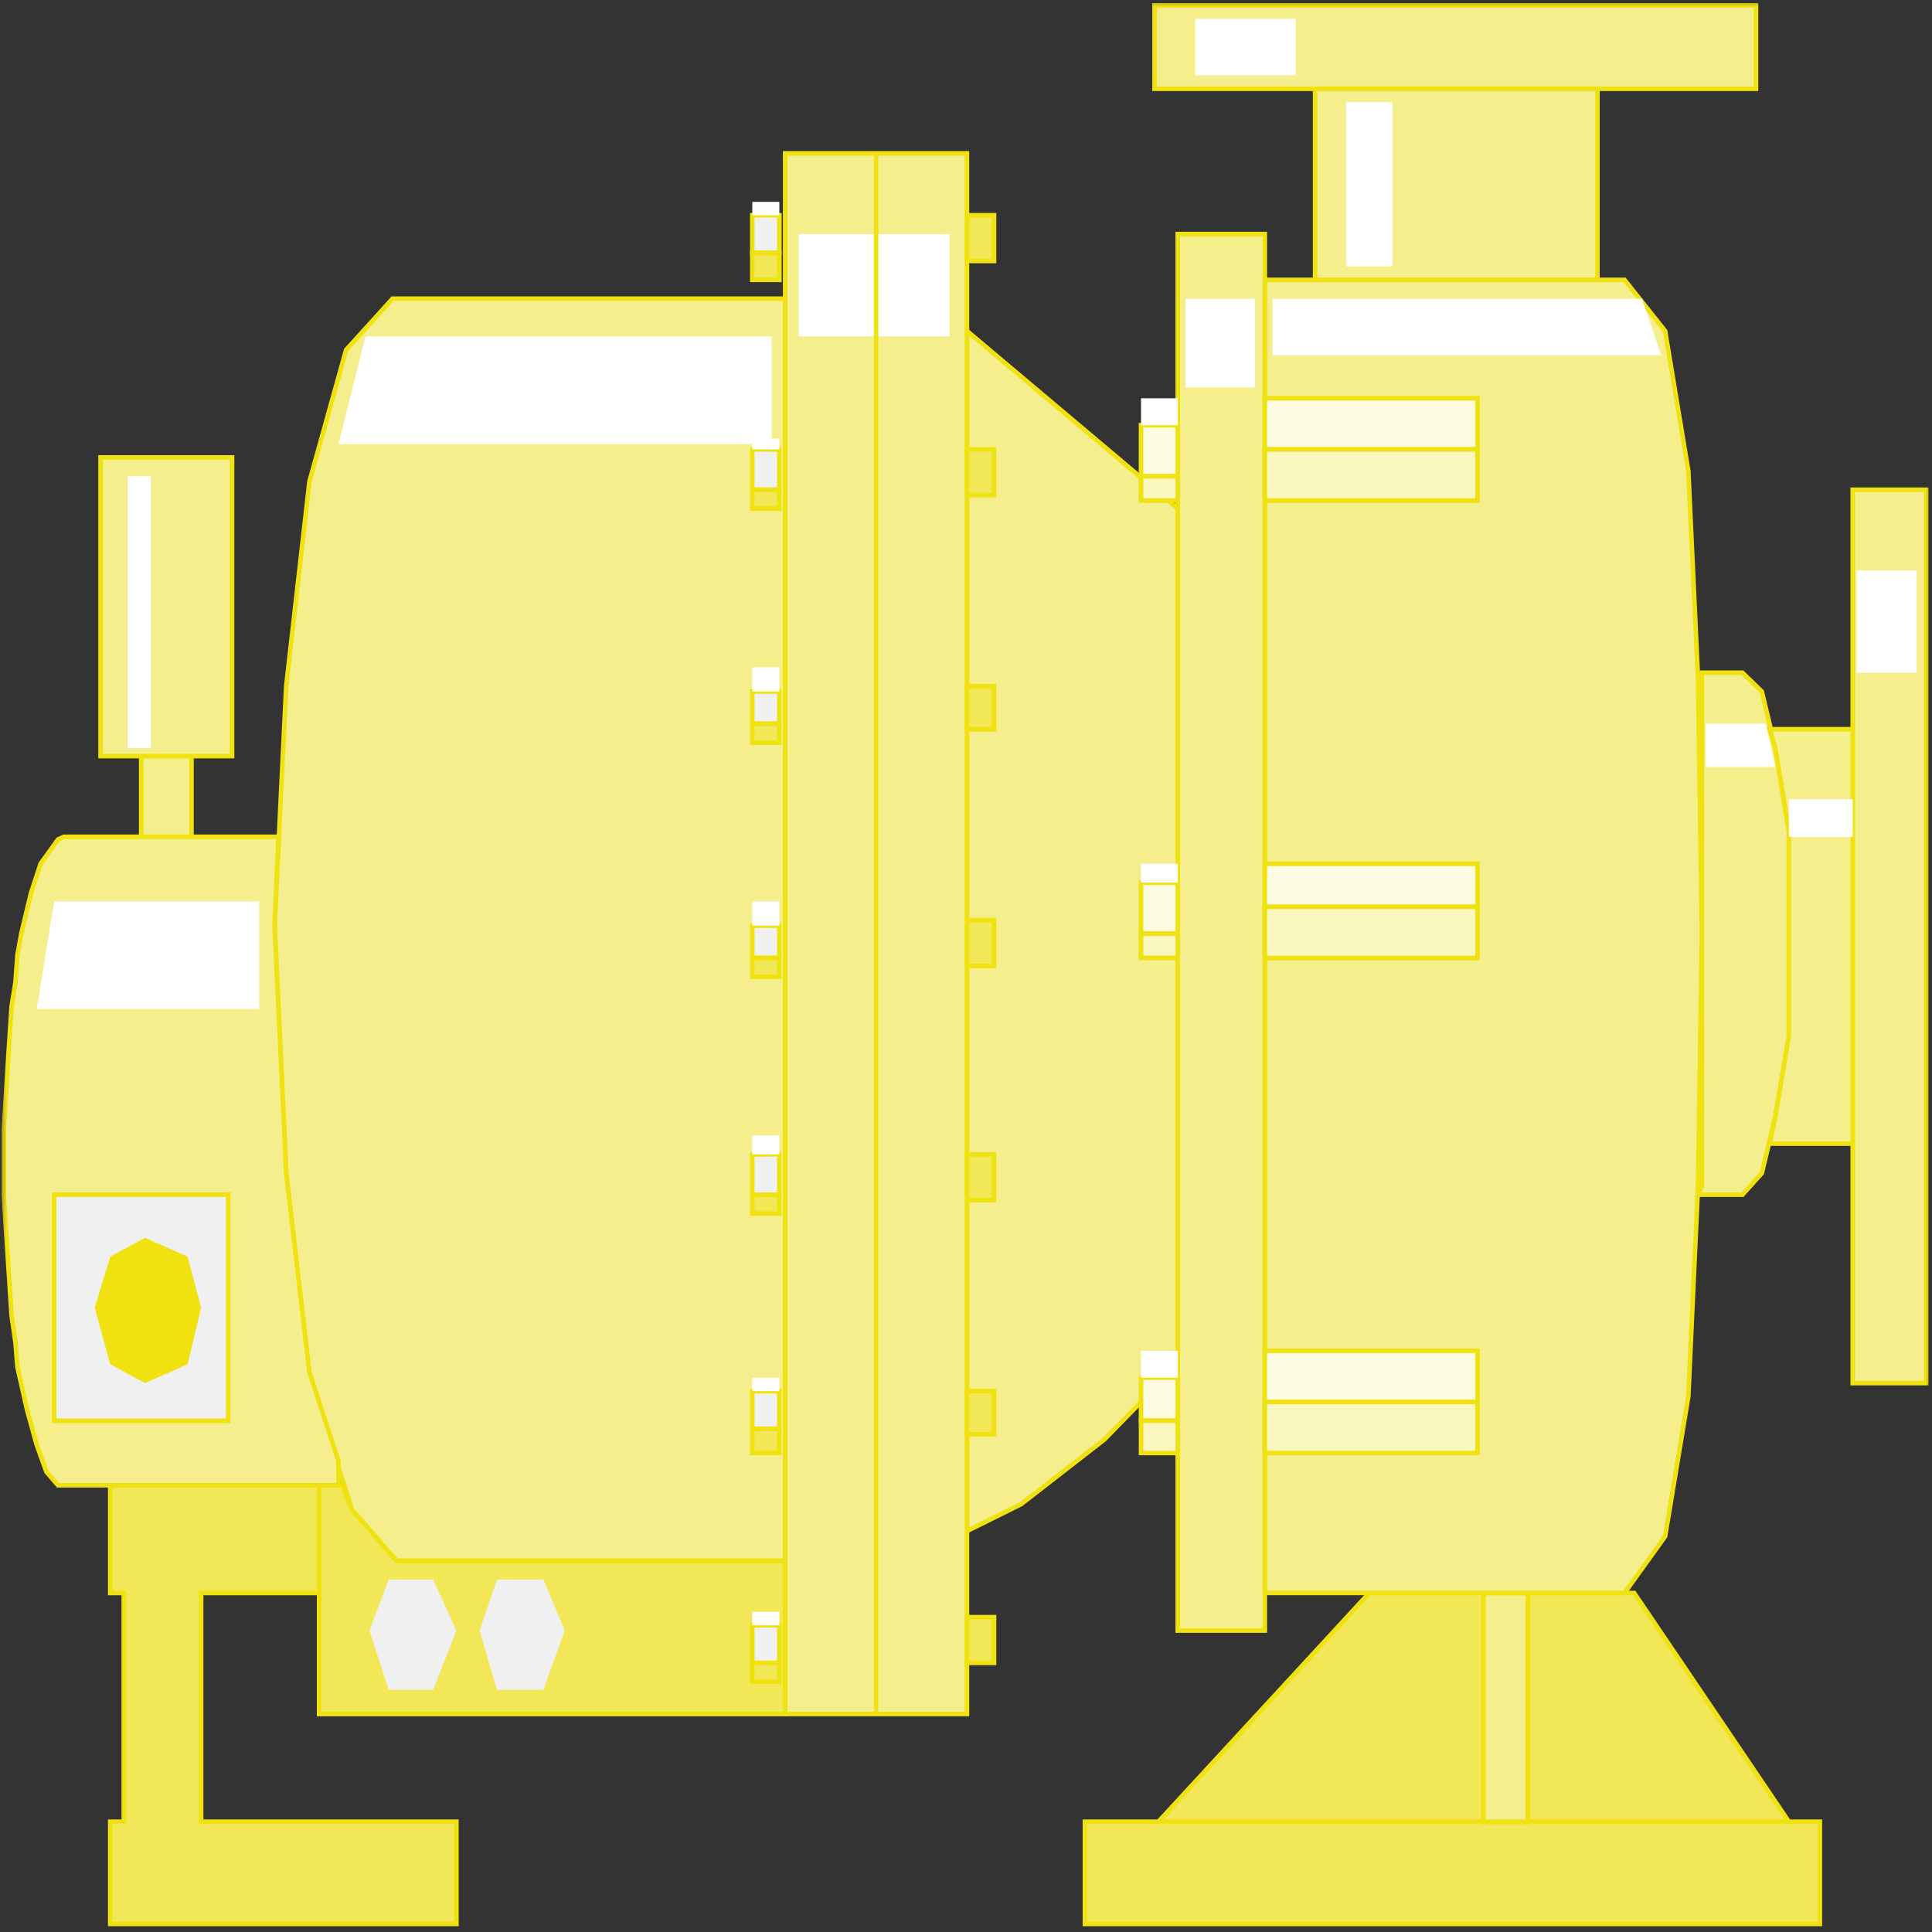 <svg width="150" height="150" viewBox="0 0 150 150" fill="none" xmlns="http://www.w3.org/2000/svg">
<rect x="0" y="0" width="150" height="150" fill="#333333" stroke="none"/>
<g clip-path="url(#clip0_2914_168637)">
<mask id="mask0_2914_168637" style="mask-type:luminance" maskUnits="userSpaceOnUse" x="0" y="0" width="150" height="150">
<path d="M150 0H0V150H150V0Z" fill="white"/>
</mask>
<g mask="url(#mask0_2914_168637)">
<path d="M26.577 115.32H8.559V123.677H9.61V141.435H8.559V149.373H35.435V141.435H15.616V123.677H24.775V133.078H60.961V121.17H30.781L27.327 117.201L26.577 115.32Z" fill="#F2E756" stroke="#F0E210" stroke-width="0.354"/>
<path d="M84.234 141.438H141.291V149.376H84.234V141.438Z" fill="#F2E756" stroke="#F0E210" stroke-width="0.354"/>
<path d="M106.306 123.68H126.876L138.888 141.437H89.939L106.306 123.68Z" fill="#F2E756" stroke="#F0E210" stroke-width="0.354"/>
<path d="M115.165 141.437H118.618V123.68H115.165V141.437Z" fill="#F5EE8C" stroke="#F0E210" stroke-width="0.354"/>
<path d="M60.961 23.188V121.168H30.781L27.327 117.199L24.024 106.962L22.222 91.084L21.321 71.864L22.222 53.271L24.024 37.394L26.877 27.157L30.48 23.188H60.961Z" fill="#F5EE8C" stroke="#F0E210" stroke-width="0.354"/>
<path d="M75.075 118.871V25.695L91.442 39.484V105.918L85.736 111.768L79.279 116.782L75.075 118.871Z" fill="#F5EE8C" stroke="#F0E210" stroke-width="0.354"/>
<path d="M98.198 21.727H126.126L129.279 25.696L131.081 36.559L131.832 52.646L132.132 72.493L131.832 92.13L131.081 108.426L129.279 119.289L126.126 123.676H98.198V21.727Z" fill="#F5EE8C" stroke="#F0E210" stroke-width="0.354"/>
<path d="M149.549 38.023H143.844V107.383H149.549V38.023Z" fill="#F5EE8C" stroke="#F0E210" stroke-width="0.354"/>
<path d="M102.103 6.891V21.724H124.024V6.891H102.103Z" fill="#F5EE8C" stroke="#F0E210" stroke-width="0.354"/>
<path d="M89.64 0.414V6.89H136.336V0.414H89.64Z" fill="#F5EE8C" stroke="#F0E210" stroke-width="0.354"/>
<path d="M10.961 64.971H14.865V58.703H10.961V64.971Z" fill="#F5EE8C" stroke="#F0E210" stroke-width="0.354"/>
<path d="M26.277 113.437L24.024 106.543L22.223 91.083L21.322 71.863L21.622 64.969H4.955L4.505 65.178L3.154 67.058L2.403 69.356L1.652 72.49L1.352 74.161L1.202 76.25L0.901 78.13L0.751 80.428L0.601 82.726L0.451 85.233L0.301 87.74V90.247V92.754L0.451 95.261L0.601 97.559L0.751 99.857L0.901 102.155L1.202 104.245L1.352 106.125L2.103 109.467L2.853 112.183L3.604 114.272L4.505 115.317H4.955H26.277V113.437Z" fill="#F5EE8C" stroke="#F0E210" stroke-width="0.354"/>
<path d="M7.808 58.705H18.018V35.516H7.808V58.705Z" fill="#F5EE8C" stroke="#F0E210" stroke-width="0.354"/>
<path d="M60.961 11.906H75.075V133.076H60.961V11.906Z" fill="#F5EE8C" stroke="#F0E210" stroke-width="0.354"/>
<path d="M91.441 18.172H98.198V126.598H91.441V18.172Z" fill="#F5EE8C" stroke="#F0E210" stroke-width="0.354"/>
<path d="M135.285 52.227L136.787 53.689L137.838 58.076L138.889 64.552V72.491V80.43L137.838 86.697L136.787 91.085L135.285 92.756H131.832L132.132 92.129V72.491V52.644V52.227H135.285Z" fill="#F5EE8C" stroke="#F0E210" stroke-width="0.354"/>
<path d="M137.388 56.617L137.838 58.08L138.889 64.556V72.495V80.433L137.838 86.701L137.388 88.79H143.844V56.617H137.388Z" fill="#F5EE8C" stroke="#F0E210" stroke-width="0.354"/>
<path d="M4.204 92.758H17.718V110.307H4.204V92.758Z" fill="#F0F0F0" stroke="#F0E210" stroke-width="0.354"/>
<path d="M58.408 19.636H60.51V16.711H58.408V19.636Z" fill="#F0F0F0" stroke="#F0E210" stroke-width="0.354"/>
<path d="M58.408 38.024H60.51V34.891H58.408V38.024Z" fill="#F0F0F0" stroke="#F0E210" stroke-width="0.354"/>
<path d="M58.408 56.194H60.51V53.688H58.408V56.194Z" fill="#F0F0F0" stroke="#F0E210" stroke-width="0.354"/>
<path d="M58.408 74.374H60.51V71.867H58.408V74.374Z" fill="#F0F0F0" stroke="#F0E210" stroke-width="0.354"/>
<path d="M58.408 92.759H60.51V89.625H58.408V92.759Z" fill="#F0F0F0" stroke="#F0E210" stroke-width="0.354"/>
<path d="M58.408 129.112H60.51V126.188H58.408V129.112Z" fill="#F0F0F0" stroke="#F0E210" stroke-width="0.354"/>
<path d="M58.408 110.933H60.51V108.008H58.408V110.933Z" fill="#F0F0F0" stroke="#F0E210" stroke-width="0.354"/>
<path d="M8.559 105.921L7.357 101.533L8.559 97.564L11.261 96.102L14.565 97.564L15.616 101.533L14.565 105.921L11.261 107.383L8.559 105.921Z" fill="#F0E210"/>
<path d="M30.18 131.198H33.634L35.435 126.602L33.634 122.633H30.18L28.679 126.602L30.18 131.198Z" fill="#F0F0F0"/>
<path d="M38.589 131.198H42.192L43.844 126.602L42.192 122.633H38.589L37.237 126.602L38.589 131.198Z" fill="#F0F0F0"/>
<path d="M98.198 108.844H114.715V104.875H98.198V108.844Z" fill="#FDFCE2" stroke="#F0E210" stroke-width="0.354"/>
<path d="M88.589 110.304H91.442V106.961H88.589V110.304Z" fill="#FDFCE2" stroke="#F0E210" stroke-width="0.354"/>
<path d="M98.198 70.405H114.715V67.062H98.198V70.405Z" fill="#FDFCE2" stroke="#F0E210" stroke-width="0.354"/>
<path d="M88.589 72.493H91.442V68.523H88.589V72.493Z" fill="#FDFCE2" stroke="#F0E210" stroke-width="0.354"/>
<path d="M98.198 34.891H114.715V30.922H98.198V34.891Z" fill="#FDFCE2" stroke="#F0E210" stroke-width="0.354"/>
<path d="M88.589 36.977H91.442V33.008H88.589V36.977Z" fill="#FDFCE2" stroke="#F0E210" stroke-width="0.354"/>
<path d="M88.589 36.977H91.442V38.857H88.589V36.977Z" fill="#F9F6BF" stroke="#F0E210" stroke-width="0.354"/>
<path d="M98.198 34.891H114.715V38.86H98.198V34.891Z" fill="#F9F6BF" stroke="#F0E210" stroke-width="0.354"/>
<path d="M88.589 72.492H91.442V74.372H88.589V72.492Z" fill="#F9F6BF" stroke="#F0E210" stroke-width="0.354"/>
<path d="M98.198 70.406H114.715V74.376H98.198V70.406Z" fill="#F9F6BF" stroke="#F0E210" stroke-width="0.354"/>
<path d="M88.589 110.305H91.442V112.812H88.589V110.305Z" fill="#F9F6BF" stroke="#F0E210" stroke-width="0.354"/>
<path d="M98.198 108.844H114.715V112.813H98.198V108.844Z" fill="#F9F6BF" stroke="#F0E210" stroke-width="0.354"/>
<path d="M58.408 19.641H60.51V21.73H58.408V19.641Z" fill="#F2E756" stroke="#F0E210" stroke-width="0.354"/>
<path d="M58.408 38.023H60.51V39.486H58.408V38.023Z" fill="#F2E756" stroke="#F0E210" stroke-width="0.354"/>
<path d="M58.408 56.195H60.51V57.658H58.408V56.195Z" fill="#F2E756" stroke="#F0E210" stroke-width="0.354"/>
<path d="M58.408 74.375H60.51V75.837H58.408V74.375Z" fill="#F2E756" stroke="#F0E210" stroke-width="0.354"/>
<path d="M58.408 92.758H60.51V94.22H58.408V92.758Z" fill="#F2E756" stroke="#F0E210" stroke-width="0.354"/>
<path d="M58.408 110.93H60.51V112.81H58.408V110.93Z" fill="#F2E756" stroke="#F0E210" stroke-width="0.354"/>
<path d="M58.408 129.109H60.51V130.572H58.408V129.109Z" fill="#F2E756" stroke="#F0E210" stroke-width="0.354"/>
<path d="M75.075 16.711H77.177V20.262H75.075V16.711Z" fill="#F2E756" stroke="#F0E210" stroke-width="0.354"/>
<path d="M75.075 34.891H77.177V38.442H75.075V34.891Z" fill="#F2E756" stroke="#F0E210" stroke-width="0.354"/>
<path d="M75.075 53.273H77.177V56.616H75.075V53.273Z" fill="#F2E756" stroke="#F0E210" stroke-width="0.354"/>
<path d="M75.075 71.445H77.177V74.997H75.075V71.445Z" fill="#F2E756" stroke="#F0E210" stroke-width="0.354"/>
<path d="M75.075 89.625H77.177V93.177H75.075V89.625Z" fill="#F2E756" stroke="#F0E210" stroke-width="0.354"/>
<path d="M75.075 108.008H77.177V111.35H75.075V108.008Z" fill="#F2E756" stroke="#F0E210" stroke-width="0.354"/>
<path d="M75.075 125.555H77.177V129.106H75.075V125.555Z" fill="#F2E756" stroke="#F0E210" stroke-width="0.354"/>
<path d="M58.408 125.141H60.51V126.185H58.408V125.141Z" fill="white"/>
<path d="M58.408 106.961H60.51V108.006H58.408V106.961Z" fill="white"/>
<path d="M58.408 88.164H60.51V89.626H58.408V88.164Z" fill="white"/>
<path d="M58.408 69.984H60.51V71.865H58.408V69.984Z" fill="white"/>
<path d="M58.408 51.812H60.51V53.693H58.408V51.812Z" fill="white"/>
<path d="M58.408 34.055H60.51V34.89H58.408V34.055Z" fill="white"/>
<path d="M58.408 15.672H60.51V16.716H58.408V15.672Z" fill="white"/>
<path d="M62.012 18.172H73.723V26.111H62.012V18.172Z" fill="white"/>
<path d="M59.91 26.117H28.378L26.276 34.474H59.91V26.117Z" fill="white"/>
<path d="M9.91 58.077H11.712V36.977H9.91V58.077Z" fill="white"/>
<path d="M4.204 69.984H20.12V78.341H2.853L4.204 69.984Z" fill="white"/>
<path d="M92.042 23.188H97.447V30.082H92.042V23.188Z" fill="white"/>
<path d="M127.478 23.188H98.799V27.575H128.979L127.478 23.188Z" fill="white"/>
<path d="M92.793 1.461V5.848H100.601V1.461H92.793Z" fill="white"/>
<path d="M104.505 7.938V20.681H108.108V7.938H104.505Z" fill="white"/>
<path d="M132.433 56.195H137.087L137.838 59.538H132.433V56.195Z" fill="white"/>
<path d="M138.889 62.047H143.844V64.972H138.889V62.047Z" fill="white"/>
<path d="M144.145 44.289H148.799V52.228H144.145V44.289Z" fill="white"/>
<path d="M88.589 104.875H91.442V106.964H88.589V104.875Z" fill="white"/>
<path d="M88.589 67.062H91.442V68.525H88.589V67.062Z" fill="white"/>
<path d="M88.589 30.922H91.442V33.011H88.589V30.922Z" fill="white"/>
<path d="M68.018 11.906V133.076" stroke="#F0E210" stroke-width="0.354"/>
<path d="M24.774 123.677V115.32" stroke="#F0E210" stroke-width="0.354"/>
</g>
</g>
<defs>
<clipPath id="clip0_2914_168637">
<rect width="150" height="150" fill="white"/>
</clipPath>
</defs>
</svg>
